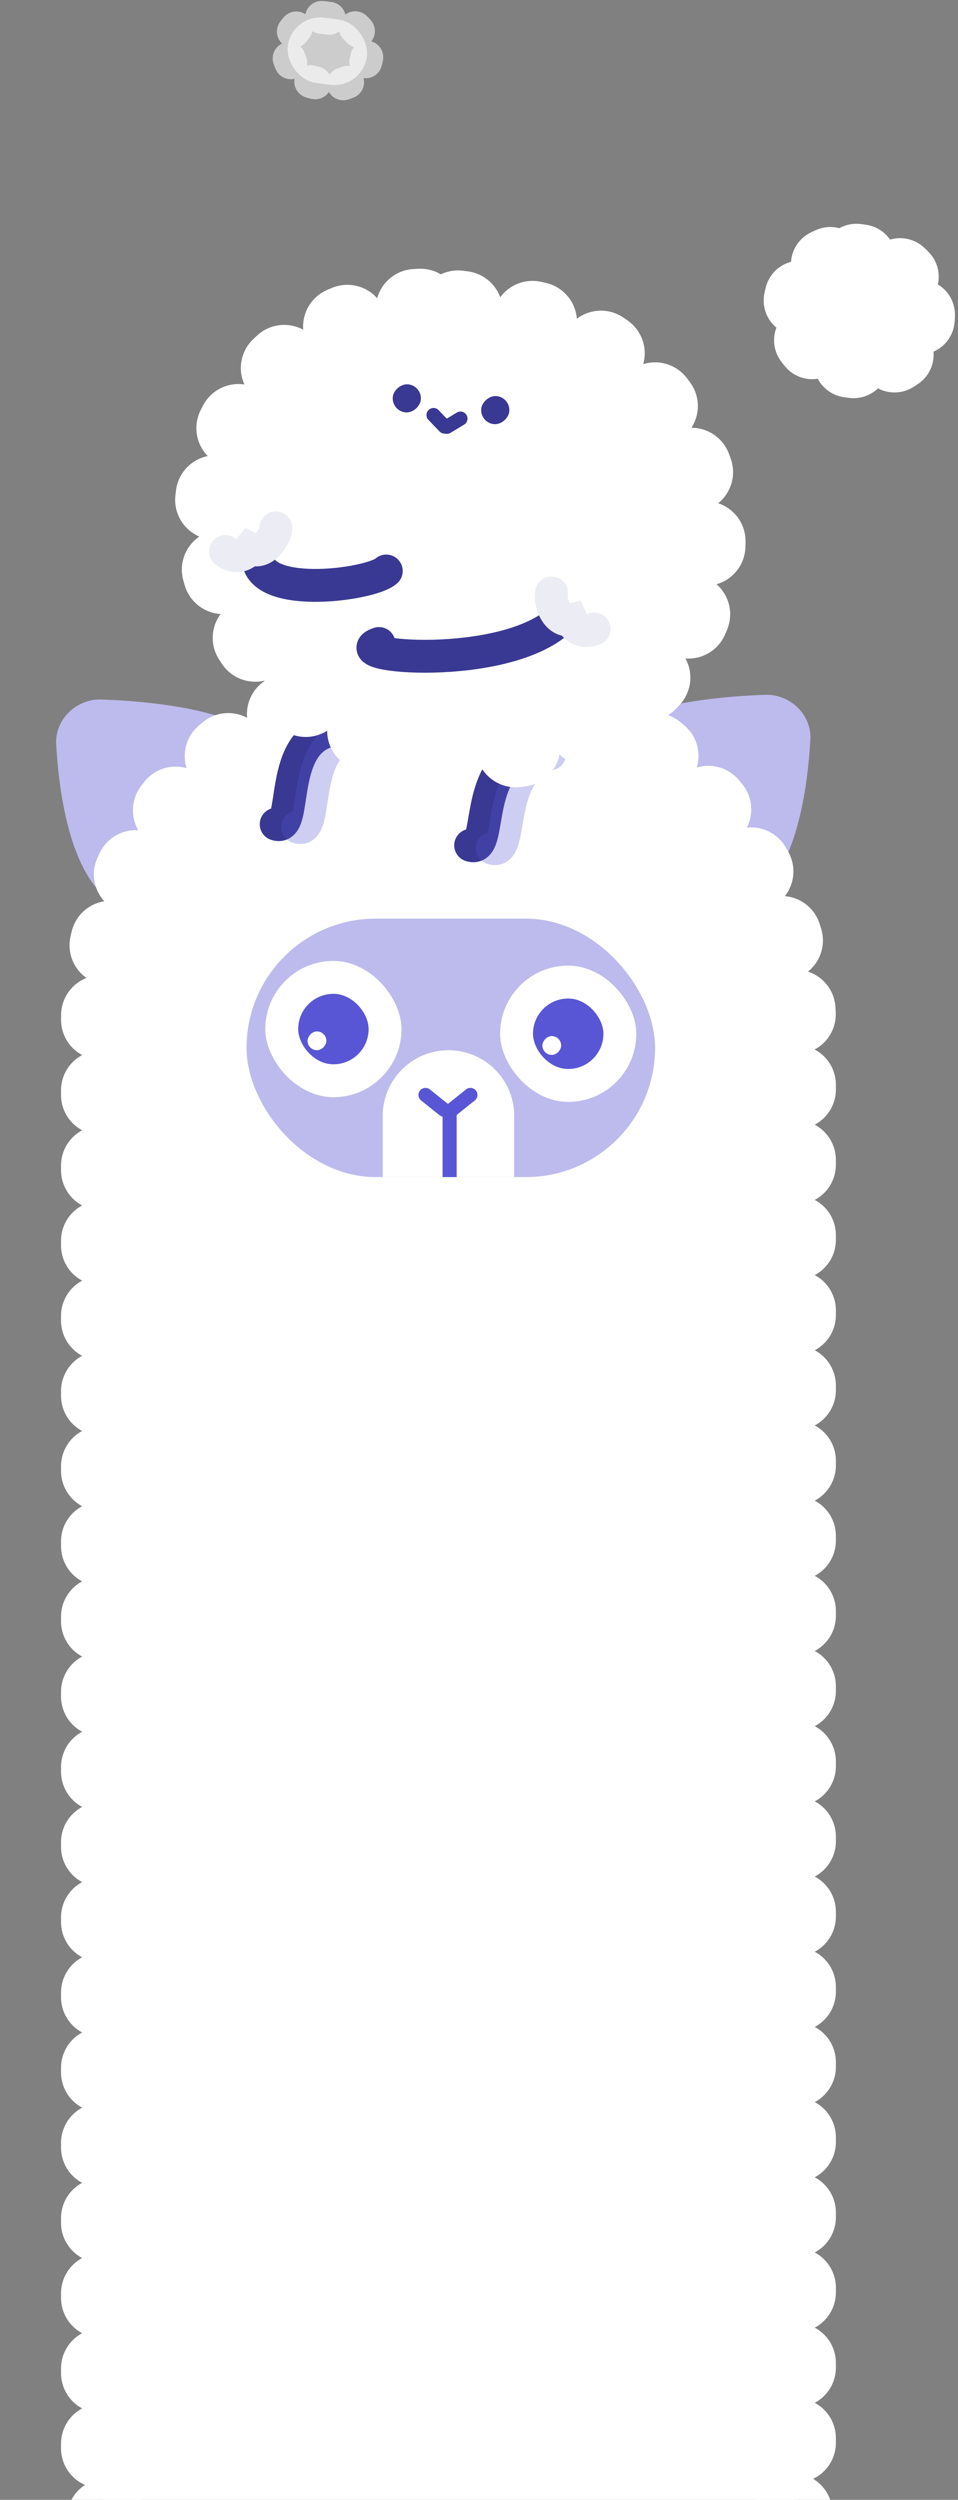 <svg width="204" height="532" viewBox="0 0 204 532" fill="none" xmlns="http://www.w3.org/2000/svg">
<rect x="0" y="0" width="204" height="532" fill="#808080" stroke="none"/>
<path d="M11.966 158.415C11.757 154.684 13.951 151.32 17.338 149.74V149.74C18.633 149.135 20.032 148.82 21.461 148.863C27.821 149.056 46.568 150.146 54.804 156.322C48.804 170.322 34.304 178.322 21.804 190.322C14.391 183.262 12.461 167.232 11.966 158.415Z" fill="#BDBBED"/>
<path d="M172.559 157.415C172.768 153.684 170.574 150.32 167.188 148.74V148.74C165.893 148.135 164.493 147.82 163.065 147.863C156.704 148.056 137.957 149.146 129.722 155.322C135.722 169.322 150.222 177.322 162.722 189.322C170.134 182.262 172.065 166.232 172.559 157.415Z" fill="#BDBBED"/>
<rect x="21.496" y="143.498" width="148" height="455" rx="74" fill="white" stroke="white" stroke-width="17" stroke-linecap="round" stroke-linejoin="round" stroke-dasharray="1 15"/>
<rect x="52.496" y="195.498" width="87" height="55" rx="27.5" fill="#BDBBED"/>
<path d="M81.496 237.498C81.496 229.766 87.764 223.498 95.496 223.498V223.498C103.228 223.498 109.496 229.766 109.496 237.498V250.498H81.496V237.498Z" fill="white"/>
<rect x="56.496" y="204.498" width="29" height="29" rx="14.5" fill="white"/>
<rect x="106.496" y="205.498" width="29" height="29" rx="14.5" fill="white"/>
<rect x="63.496" y="211.498" width="15" height="15" rx="7.5" fill="#5856D4"/>
<rect width="4" height="4" rx="2" transform="matrix(1 0 0 -1 65.496 223.498)" fill="white"/>
<rect x="113.496" y="212.498" width="15" height="15" rx="7.5" fill="#5856D4"/>
<rect width="4" height="4" rx="2" transform="matrix(1 0 0 -1 115.496 224.498)" fill="white"/>
<line x1="90.604" y1="233.019" x2="94.525" y2="236.155" stroke="#5856D4" stroke-width="3" stroke-linecap="round"/>
<line x1="1.5" y1="-1.5" x2="6.521" y2="-1.5" transform="matrix(-0.781 0.625 0.625 0.781 102.276 233.253)" stroke="#5856D4" stroke-width="3" stroke-linecap="round"/>
<line x1="95.741" y1="237.998" x2="95.741" y2="248.998" stroke="#5856D4" stroke-width="3" stroke-linecap="square"/>
<path d="M71.061 155.34C58.844 157.248 63.638 177.051 58.813 175.402" stroke="#393893" stroke-width="7" stroke-linecap="round"/>
<path d="M75.661 155.95C63.443 157.858 68.238 177.662 63.413 176.012" stroke="#5856D4" stroke-opacity="0.29" stroke-width="7" stroke-linecap="round"/>
<path d="M112.471 159.831C100.551 163.292 105.047 181.543 100.223 179.893" stroke="#393893" stroke-width="7" stroke-linecap="round"/>
<path d="M117.069 160.442C105.15 163.903 109.646 182.154 104.821 180.504" stroke="#5856D4" stroke-opacity="0.29" stroke-width="7" stroke-linecap="round"/>
<rect x="51.949" y="59.993" width="105" height="92" rx="46" transform="rotate(7.566 51.949 59.993)" fill="white" stroke="white" stroke-width="17" stroke-linecap="round" stroke-linejoin="round" stroke-dasharray="1 15"/>
<rect x="171.462" y="53.674" width="26" height="22" rx="11" transform="rotate(7.566 171.462 53.674)" fill="white" stroke="white" stroke-width="15" stroke-linecap="round" stroke-linejoin="round" stroke-dasharray="1 9"/>
<rect opacity="0.6" x="62.203" y="2.846" width="17" height="14" rx="7" transform="rotate(7.566 62.203 2.846)" fill="white" stroke="white" stroke-width="7" stroke-linecap="round" stroke-linejoin="round" stroke-dasharray="1 6"/>
<rect width="6" height="6" rx="3" transform="matrix(0.991 0.132 0.132 -0.991 83.259 87.353)" fill="#393893"/>
<rect width="6" height="6" rx="3" transform="matrix(0.991 0.132 0.132 -0.991 102.093 89.856)" fill="#393893"/>
<line x1="92.318" y1="88.321" x2="94.672" y2="90.778" stroke="#393893" stroke-width="3" stroke-linecap="round"/>
<line x1="1.5" y1="-1.5" x2="4.903" y2="-1.5" transform="matrix(-0.856 0.516 0.516 0.856 100.11 89.592)" stroke="#393893" stroke-width="3" stroke-linecap="round"/>
<path d="M119.196 131.974C107.142 142.982 72.263 139.757 80.706 136.949" stroke="#393893" stroke-width="7" stroke-linecap="round"/>
<path d="M126.514 133.847C124.153 134.774 122.49 133.809 121.629 131.867C118.409 132.523 117.013 127.872 117.459 126.195" stroke="#ECECF4" stroke-width="7" stroke-linecap="round"/>
<path d="M82.252 121.519C78.817 124.593 53.675 127.811 54.991 117.898" stroke="#393893" stroke-width="7" stroke-linecap="round"/>
<path d="M48 117.366C50.037 118.877 51.894 118.379 53.232 116.729C56.169 118.203 58.731 114.078 58.738 112.343" stroke="#ECECF4" stroke-width="7" stroke-linecap="round"/>
</svg>
